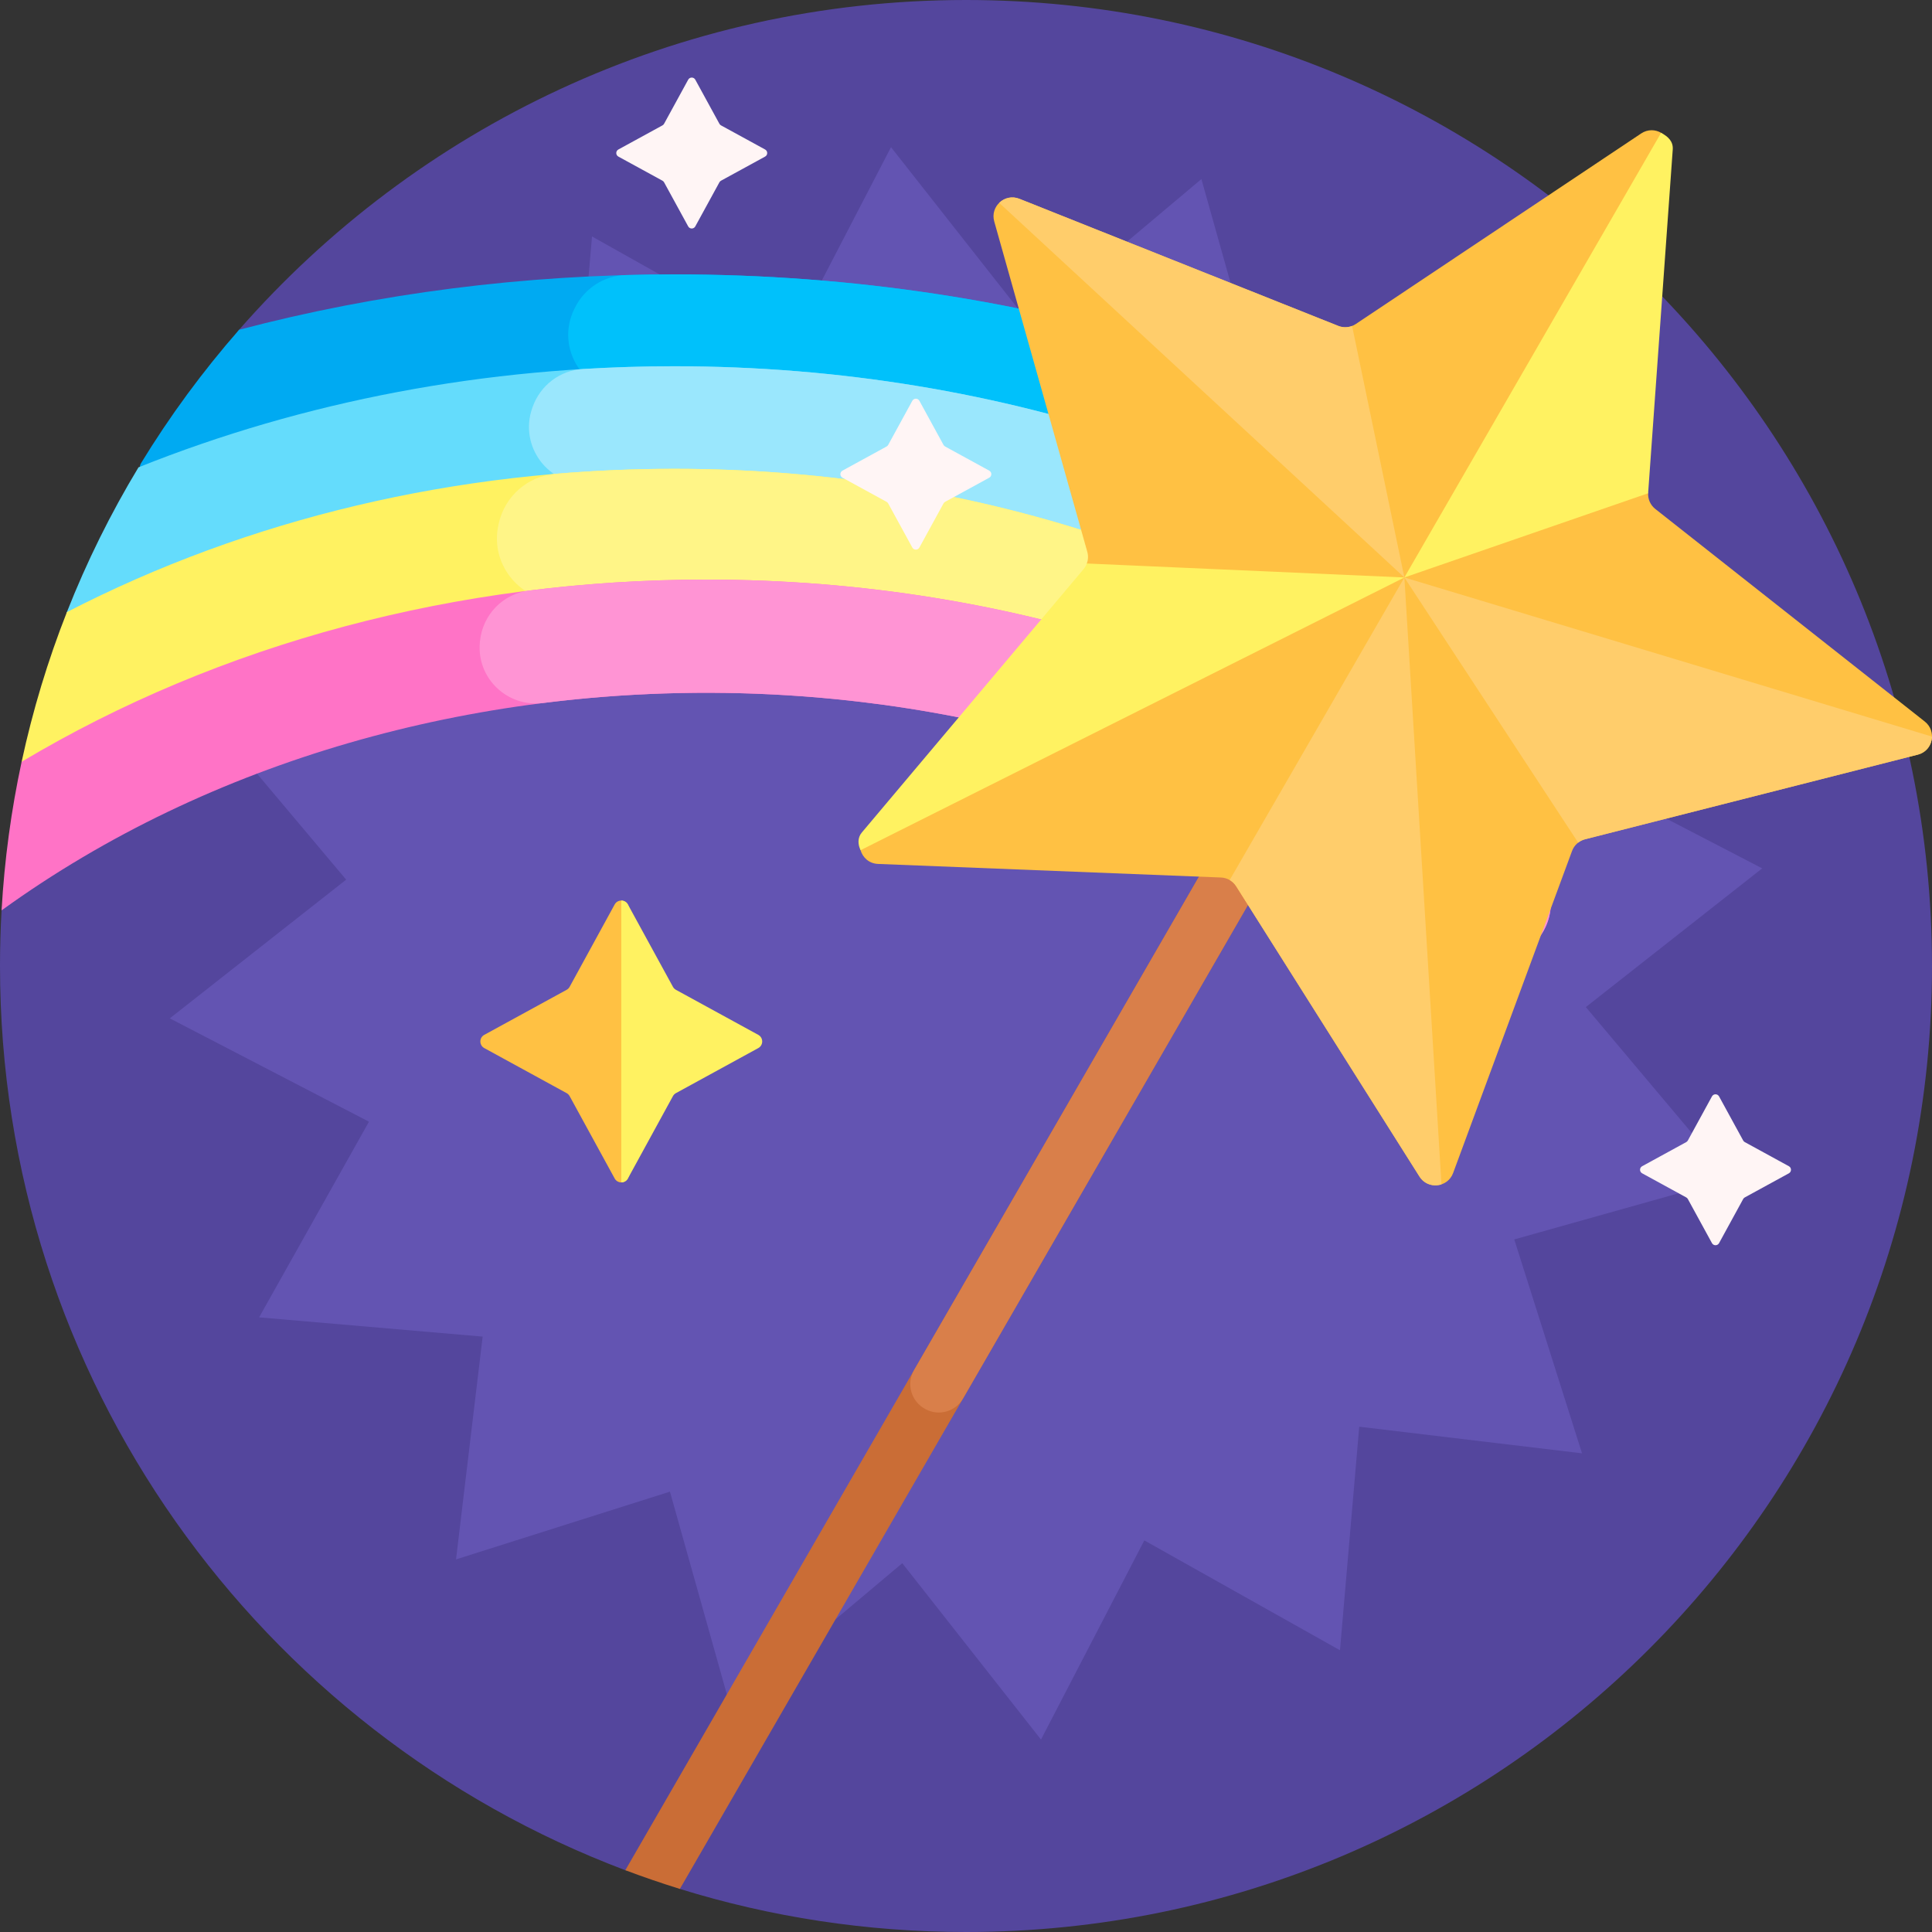 <svg id="Capa_1" enable-background="new 0 0 512 512" height="512" viewBox="0 0 512 512" width="512" xmlns="http://www.w3.org/2000/svg"><rect x="0" y="0" width="512" height="512" fill="#333333" stroke="none"/><g><path d="m512 256c0 141.385-114.615 256-256 256-26.399 0-51.864-3.996-75.824-11.415-1.325-.41-1.009-3.877-2.325-4.308-2.356-.772-4.697-1.578-7.023-2.416-1.161-.419-3.956 2.2-5.11 1.765-96.836-36.502-165.718-130.02-165.718-239.626 0-4.946.14-9.859.417-14.736.214-3.777 7.185-12.224 7.562-15.955 4.992-49.487 23.321-87.175 52.426-124.266 2.864-3.65-.093-10.167 2.961-13.654 46.922-53.565 115.828-87.389 192.634-87.389 141.385 0 256 114.615 256 256z" fill="#54469d"/><path d="m458.544 312.385-57.248 16.076 17.957 56.686-59.042-7.056-5.103 59.243-51.848-29.114-27.385 52.78-36.76-46.738-45.5 38.283-16.075-57.248-56.686 17.957 7.056-59.042-59.243-5.103 29.113-51.849-52.78-27.386 46.738-36.76-38.282-45.499 57.248-16.076-17.957-56.686 59.042 7.056 5.103-59.243 51.848 29.114 27.385-52.78 36.76 46.738 45.5-38.283 16.075 57.248 56.686-17.957-7.056 59.042 59.243 5.103-29.113 51.849 52.78 27.386-46.738 36.76z" fill="#6354b2"/><path d="m431.359 172.686c-2.951 3.88-7.425 5.92-11.95 5.92-3.166 0-6.356-.998-9.069-3.062-101.585-77.26-250.253-91.298-372.574-45.65 1.03-1.782-1.508-5.321-.437-7.076 7.667-12.563 16.387-24.413 26.037-35.428 36.655-9.652 75.519-14.673 115.355-14.673 94.133 0 182.84 28.038 249.779 78.951 6.595 5.013 7.874 14.424 2.859 21.018z" fill="#00aaf2"/><path d="m431.359 172.686c-2.951 3.88-7.425 5.92-11.95 5.92-3.166 0-6.356-.998-9.069-3.062-67.551-51.376-155.921-74.796-243.52-71.299-11.786.47-19.838-11.773-14.629-22.355.053-.107.106-.215.159-.322 2.549-5.161 7.73-8.52 13.485-8.677 4.283-.117 8.579-.176 12.886-.176 94.133 0 182.84 28.038 249.779 78.951 6.595 5.015 7.874 14.426 2.859 21.02z" fill="#00c1fb"/><path d="m411.899 197.504c-2.966 3.59-7.253 5.447-11.573 5.447-3.364 0-6.748-1.126-9.544-3.436-101.611-83.936-255.621-94.539-371.74-32.601.538-1.441-1.882-3.27-1.319-4.699 5.269-13.377 11.633-26.203 18.979-38.369 43.783-17.532 92.071-26.786 142.018-26.786 87.146 0 169.242 28.172 231.167 79.326 6.388 5.277 7.289 14.731 2.012 21.118z" fill="#64dcfc"/><path d="m411.899 197.504c-2.966 3.59-7.253 5.447-11.573 5.447-3.364 0-6.748-1.126-9.544-3.436-64.685-53.433-150.605-77.147-234.466-71.348-10.852.75-18.92-9.883-15.234-20.117.038-.105.076-.21.114-.315 2.037-5.633 7.202-9.573 13.181-9.937 8.062-.49 16.181-.738 24.345-.738 87.146 0 169.242 28.172 231.167 79.326 6.386 5.277 7.287 14.731 2.01 21.118z" fill="#9ae7fd"/><path d="m396.64 219.462c-5.275 6.385-14.73 7.288-21.117 2.011-101.054-83.474-254.012-81.199-368.48-17.223.162-.791-1.481-1.58-1.311-2.368 2.939-13.659 6.969-26.912 11.992-39.666 47.941-24.738 103.286-37.971 160.997-37.971 81.384 0 158.062 26.316 215.907 74.1 6.388 5.275 7.288 14.73 2.012 21.117z" fill="#fff261"/><path d="m396.64 219.462c-5.275 6.385-14.73 7.288-21.117 2.011-62.41-51.553-144.618-70.399-225.33-62.204-11.337 1.151-20.572-9.068-18.102-20.193.026-.117.052-.234.078-.351 1.604-7.176 7.62-12.523 14.947-13.145 10.434-.887 20.979-1.336 31.605-1.336 81.384 0 158.062 26.316 215.907 74.1 6.388 5.276 7.288 14.731 2.012 21.118z" fill="#fff587"/><path d="m407.636 248.75c-2.966 3.632-7.279 5.515-11.629 5.515-3.336 0-6.692-1.107-9.478-3.381-105.822-86.389-275.544-89.596-386.112-9.62.762-13.431 2.56-26.584 5.314-39.382 52.517-31.354 115.47-48.282 181.483-48.282 82.275 0 159.798 26.296 218.287 74.044 6.418 5.239 7.373 14.688 2.135 21.106z" fill="#ff73c6"/><path d="m407.736 248.625c-2.968 3.714-7.331 5.639-11.73 5.639-3.336 0-6.692-1.107-9.478-3.381-65.987-53.87-156.821-75.394-242.666-64.574-9.425 1.188-17.593-6.613-16.693-16.07.01-.103.02-.205.03-.308.672-6.966 6.035-12.556 12.979-13.423 15.433-1.927 31.145-2.908 47.035-2.908 82.149 0 159.56 26.215 218.018 73.825 6.411 5.22 7.666 14.743 2.505 21.2z" fill="#ff94d4"/><path d="m381.705 151.526-201.529 349.058c-4.883-1.512-9.704-3.166-14.458-4.958l202.997-351.6c2.07-3.587 6.655-4.817 10.245-2.745 3.587 2.071 4.816 6.657 2.745 10.245z" fill="#ca6d36"/><path d="m381.705 151.526-126.487 219.083c-1.989 3.445-6.351 4.733-9.866 2.872-.044-.023-.088-.047-.133-.07-3.733-1.978-5.106-6.638-2.994-10.296l126.491-219.089c2.07-3.587 6.655-4.817 10.245-2.745 3.586 2.071 4.815 6.657 2.744 10.245z" fill="#d97f4a"/><path d="m197.999 277.755-21.821 11.934c-.336.184-.612.459-.795.795l-8.982 21.821c-.759 1.387-2.751 1.387-3.509 0l-11.934-21.821c-.184-.336-.459-.612-.795-.795l-21.821-11.934c-1.387-.759-1.387-2.751 0-3.509l21.821-11.934c.336-.184.612-.459.795-.795l11.934-21.821c.759-1.387 2.751-1.387 3.509 0l8.982 21.821c.183.336.459.612.795.795l21.821 11.934c1.387.758 1.387 2.75 0 3.509zm312.095-86.536-71.423-56.341c-1.292-1.019-2-2.609-1.893-4.251l-3.948-4.965 5.617-82.151c.135-2.068 3.308-7.426 1.763-8.318-1.544-.892-3.553-.979-5.277.172l-75.655 50.517c-1.369.914-3.099 1.096-4.628.486l-84.505-33.684c-3.85-1.534-7.788 2.011-6.664 6l24.666 87.563c.29 1.029.239 2.108-.121 3.084-.194.527 3.044 3.262 2.675 3.705l-56.403 67.494c-1.145 1.378-6.659 3.292-6.237 4.776.555 1.949 2.266 3.55 4.617 3.643l90.899 3.6c1.644.065 3.151.935 4.03 2.327l48.567 76.921c2.212 3.504 7.483 2.95 8.918-.937l31.513-85.338c.57-1.544 1.863-2.708 3.458-3.114l88.165-22.42c4.018-1.019 5.12-6.203 1.866-8.769z" fill="#ffc143"/><path d="m200.951 277.755-21.821 11.934c-.336.184-.612.459-.795.795l-11.934 21.821c-.379.694-1.067 1.04-1.755 1.04v-74.69c.688 0 1.375.347 1.755 1.04l11.934 21.821c.184.336.459.611.795.795l21.821 11.934c1.387.759 1.387 2.751 0 3.51zm87.076-128.423 84.146 3.706-144.109 72.271c-.723-1.457-.847-3.271.298-4.649l58.819-69.86c.368-.444.652-.941.846-1.468zm152.183-114.139-68.038 117.845 64.601-22.322c.001-.03.002-.06.004-.089l6.52-91.03c.136-2.069-1.148-3.363-3.087-4.404z" fill="#fff261"/><path d="m511.999 195.209c-.037 2.115-1.393 4.176-3.77 4.781l-88.165 22.42c-.676.172-1.297.48-1.832.896l-46.06-70.268zm-184.39 39.669 48.567 76.921c1.335 2.115 3.784 2.751 5.831 2.069l-9.834-160.83-46.292 80.179c.692.4 1.288.965 1.728 1.661zm27.042-148.51-84.505-33.684c-2-.797-4.024-.223-5.35 1.073l107.376 99.28-13.852-66.656c-1.168.456-2.48.461-3.669-.013z" fill="#ffcd6b"/><path d="m462.385 302.669 11.686 6.391c.743.406.743 1.473 0 1.879l-11.686 6.391c-.18.098-.327.246-.426.426l-6.391 11.686c-.406.743-1.473.743-1.879 0l-6.391-11.686c-.098-.18-.246-.327-.426-.426l-11.686-6.391c-.743-.406-.743-1.473 0-1.879l11.686-6.391c.18-.098.327-.246.426-.426l6.391-11.686c.406-.743 1.473-.743 1.879 0l6.391 11.686c.098.18.246.328.426.426zm-212.344-184.765-6.391-11.686c-.406-.743-1.473-.743-1.879 0l-6.391 11.686c-.098.18-.246.327-.426.426l-11.686 6.391c-.743.406-.743 1.473 0 1.879l11.686 6.391c.18.098.327.246.426.426l6.391 11.686c.406.743 1.473.743 1.879 0l6.391-11.686c.098-.18.246-.327.426-.426l11.686-6.391c.743-.406.743-1.473 0-1.879l-11.686-6.391c-.18-.099-.327-.247-.426-.426zm-59.391-85.104-6.391-11.686c-.406-.743-1.473-.743-1.879 0l-6.392 11.686c-.098.18-.246.327-.426.426l-11.686 6.391c-.743.406-.743 1.473 0 1.879l11.686 6.391c.18.098.327.246.426.426l6.391 11.686c.406.743 1.473.743 1.879 0l6.391-11.686c.098-.18.246-.327.426-.426l11.686-6.391c.743-.406.743-1.473 0-1.879l-11.686-6.391c-.179-.099-.326-.247-.425-.426z" fill="#fff5f5"/></g></svg>